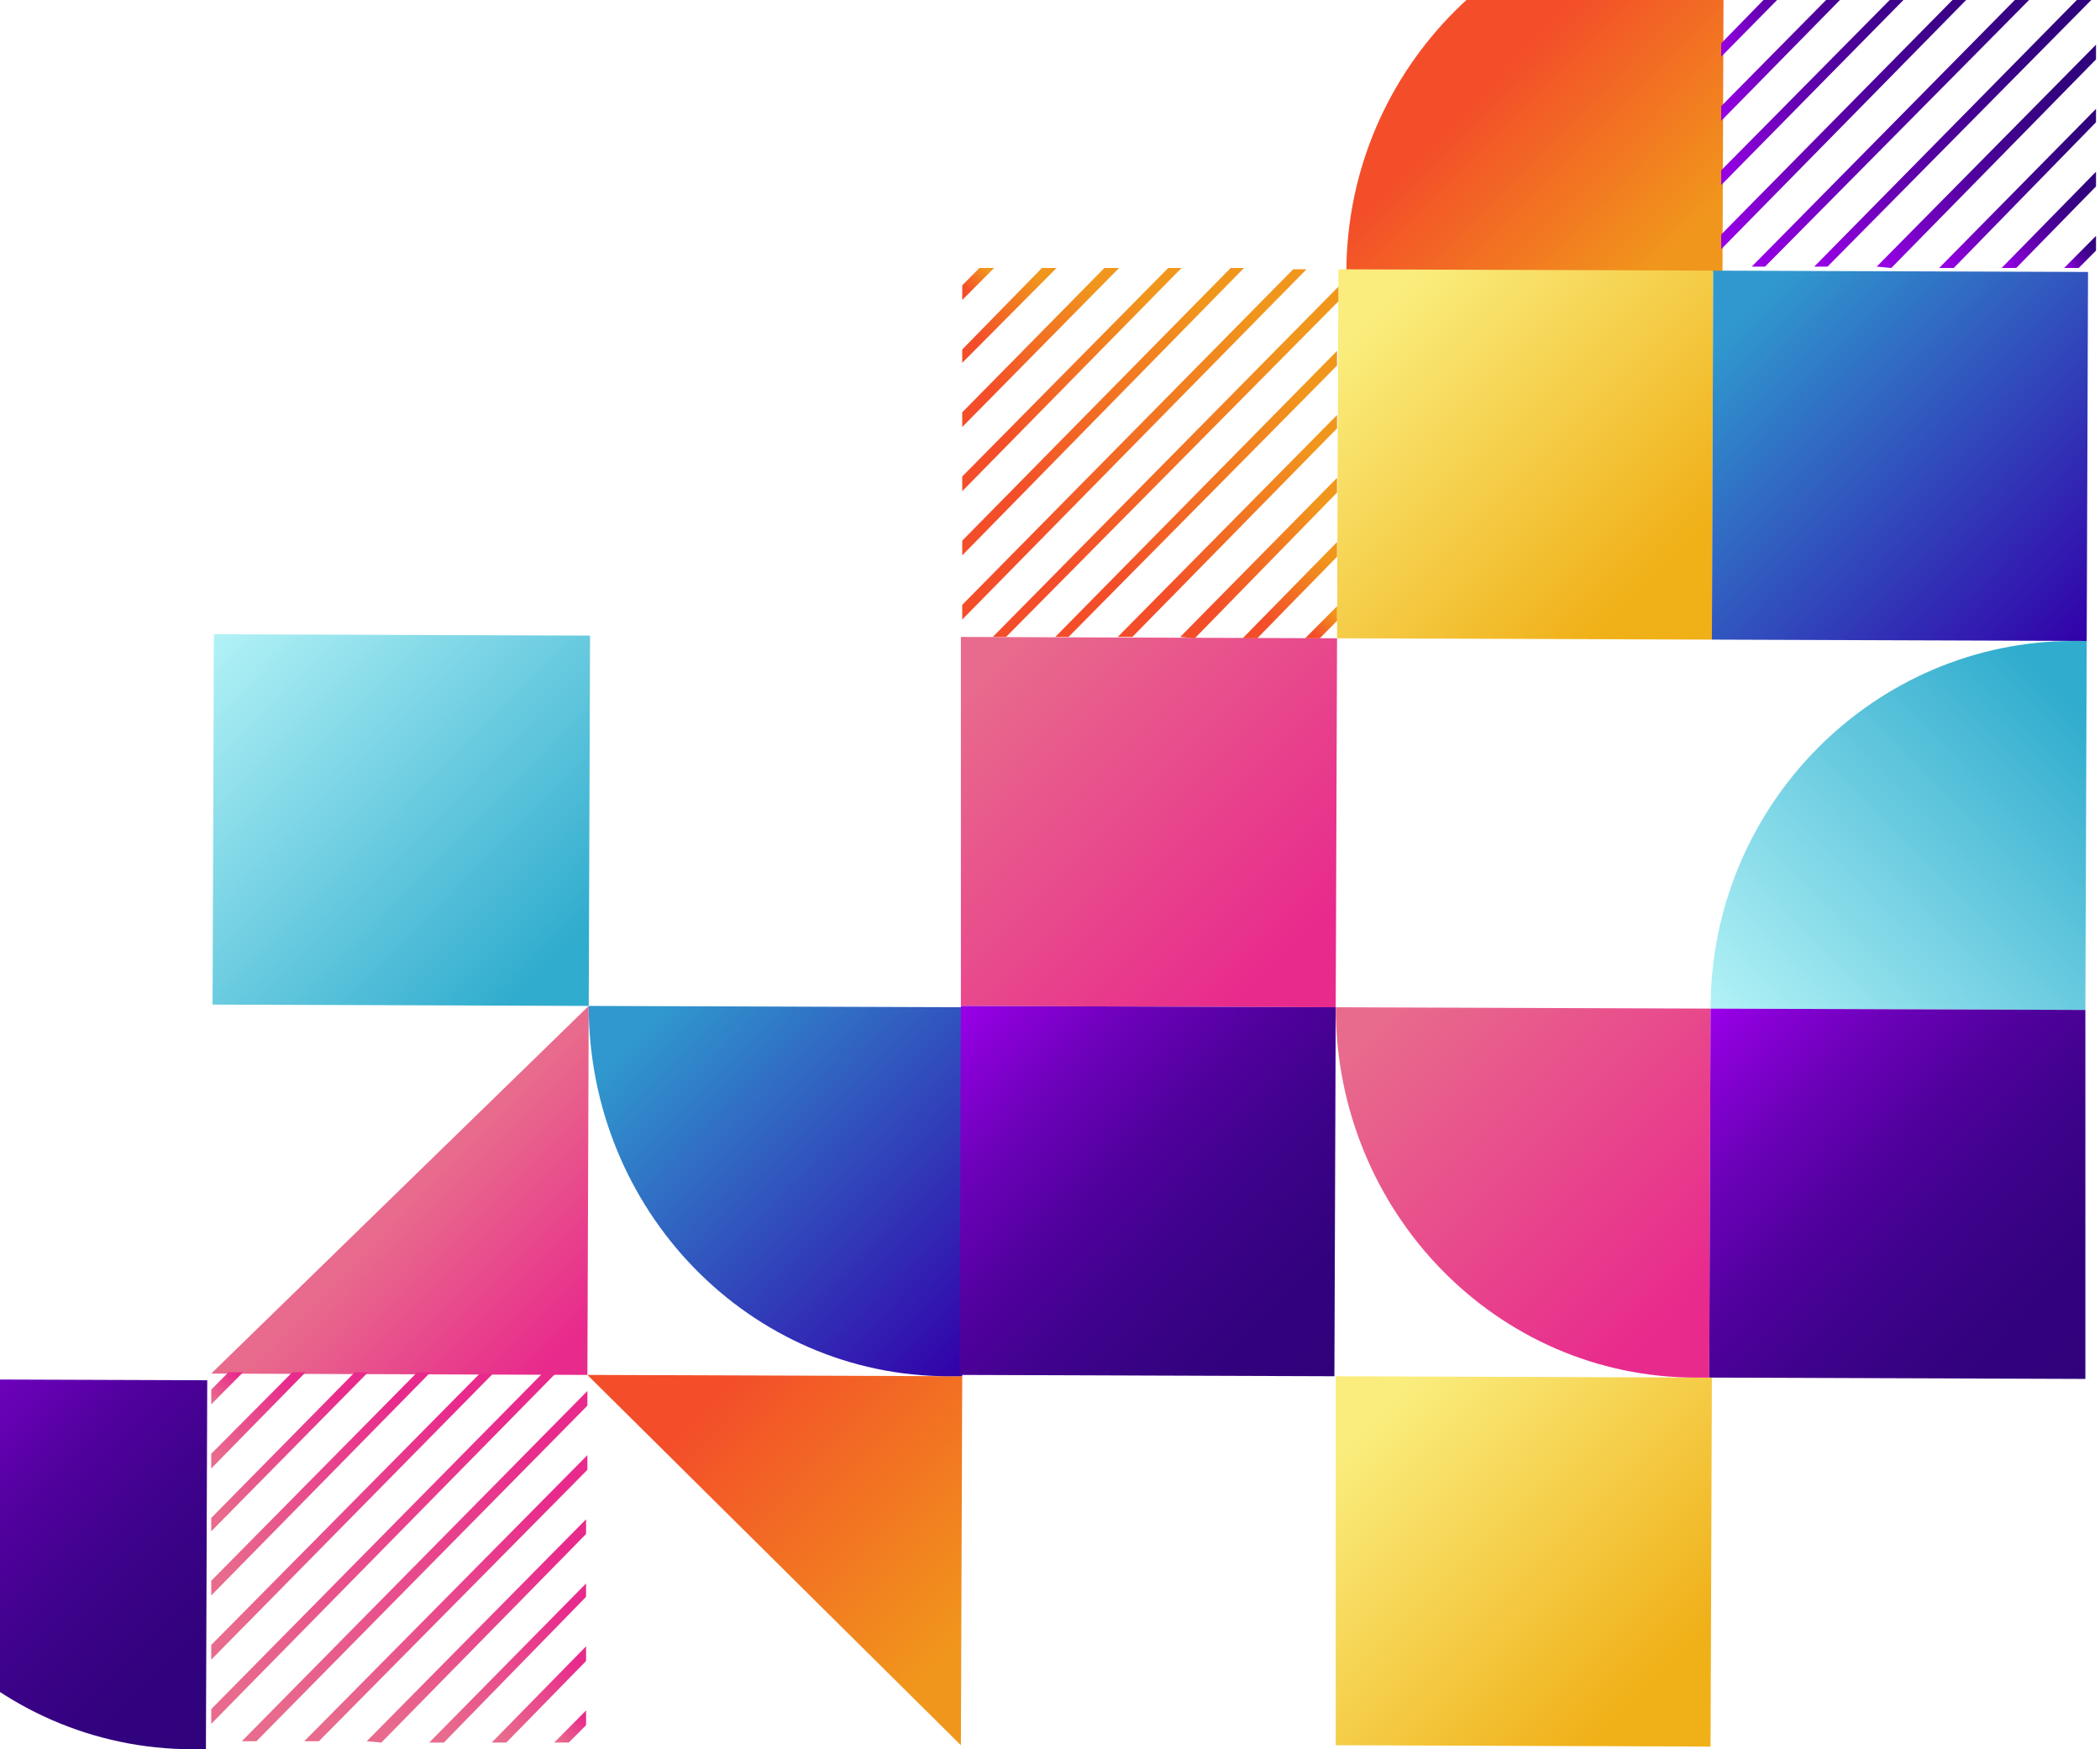 <svg width="401" height="334" viewBox="0 0 401 334" fill="none" xmlns="http://www.w3.org/2000/svg">
<g clip-path="url(#clip0)">
<path d="M112.418 192.071L112.672 121.362L40.844 121.107L40.59 191.816L112.418 192.071Z" fill="url(#paint0_linear)"/>
<path d="M112.164 262.525L112.418 192.071L40.336 262.27L112.164 262.525Z" fill="url(#paint1_linear)"/>
<path d="M183.485 333.234L183.739 262.78L112.164 262.525L183.485 333.234Z" fill="url(#paint2_linear)"/>
<path d="M326.634 333.49L326.888 263.036L255.06 262.78V333.234L326.634 333.49Z" fill="url(#paint3_linear)"/>
<path d="M183.738 262.78L183.992 192.326L112.418 192.071C112.418 231.127 143.129 262.78 181.2 262.78H183.738Z" fill="url(#paint4_linear)"/>
<path d="M43.636 262.014L40.336 265.333V268.141L46.427 262.014H43.636Z" fill="url(#paint5_linear)"/>
<path d="M55.818 262.014L40.336 277.586V280.394L58.356 262.014H55.818Z" fill="url(#paint6_linear)"/>
<path d="M67.747 262.014L40.336 289.839V292.391L70.285 262.014H67.747Z" fill="url(#paint7_linear)"/>
<path d="M79.677 262.014L40.336 301.836V304.644L82.215 262.014H79.677Z" fill="url(#paint8_linear)"/>
<path d="M91.606 262.27L40.336 314.089V316.897L94.144 262.27H91.606Z" fill="url(#paint9_linear)"/>
<path d="M103.535 262.27L40.336 326.342V329.15L106.073 262.27H103.535Z" fill="url(#paint10_linear)"/>
<path d="M112.164 265.588L46.174 332.468H48.965L112.164 268.396V265.588Z" fill="url(#paint11_linear)"/>
<path d="M112.164 277.841L58.102 332.468H60.894L112.164 280.649V277.841Z" fill="url(#paint12_linear)"/>
<path d="M111.91 290.094L70.031 332.468L72.823 332.724L111.91 292.902V290.094Z" fill="url(#paint13_linear)"/>
<path d="M111.91 302.347L81.961 332.724H84.753L111.91 304.899V302.347Z" fill="url(#paint14_linear)"/>
<path d="M111.911 314.344L93.89 332.724H96.682L111.911 317.152V314.344Z" fill="url(#paint15_linear)"/>
<path d="M111.911 326.597L105.819 332.724H108.611L111.911 329.405V326.597Z" fill="url(#paint16_linear)"/>
<path d="M328.918 51.929L329.171 -18.525H327.649C288.816 -18.525 257.343 12.873 257.089 51.674L328.918 51.929Z" fill="url(#paint17_linear)"/>
<path d="M255.059 192.326L255.313 121.872L183.485 121.617V192.071L255.059 192.326Z" fill="url(#paint18_linear)"/>
<path d="M326.887 122.128L327.141 51.674L255.567 51.419L255.313 121.872L326.887 122.128Z" fill="url(#paint19_linear)"/>
<path d="M398.462 122.383L398.715 51.929L327.141 51.674L326.887 122.128L398.462 122.383Z" fill="url(#paint20_linear)"/>
<path d="M398.208 192.837L398.462 122.383H395.924C357.852 122.383 326.634 153.781 326.634 192.582L398.208 192.837Z" fill="url(#paint21_linear)"/>
<path d="M254.806 262.78L255.059 192.326L183.485 192.071L183.231 262.525L254.806 262.78Z" fill="url(#paint22_linear)"/>
<path d="M326.38 263.035L326.634 192.582L255.06 192.326C255.06 231.382 285.771 263.035 323.842 263.035H326.38Z" fill="url(#paint23_linear)"/>
<path d="M39.321 334L39.574 263.546L-32 263.291C-32 302.347 -1.289 334 36.782 334H39.321Z" fill="url(#paint24_linear)"/>
<path d="M398.208 263.291V192.837L326.633 192.582L326.38 263.036L398.208 263.291Z" fill="url(#paint25_linear)"/>
<path d="M187.038 51.163L183.739 54.482V57.29L189.83 51.163H187.038Z" fill="url(#paint26_linear)"/>
<path d="M198.967 51.163L183.739 66.734V69.287L201.759 51.163H198.967Z" fill="url(#paint27_linear)"/>
<path d="M210.896 51.163L183.739 78.732V81.54L213.688 51.163H210.896Z" fill="url(#paint28_linear)"/>
<path d="M223.079 51.163L183.739 90.985V93.793L225.617 51.163H223.079Z" fill="url(#paint29_linear)"/>
<path d="M235.008 51.163L183.739 103.238V106.046L237.546 51.163H235.008Z" fill="url(#paint30_linear)"/>
<path d="M246.937 51.418L183.739 115.491V118.299L249.475 51.418H246.937Z" fill="url(#paint31_linear)"/>
<path d="M255.567 54.737L189.576 121.617H192.114L255.567 57.545V54.737Z" fill="url(#paint32_linear)"/>
<path d="M255.313 66.99L201.505 121.617H204.043L255.313 69.798V66.99Z" fill="url(#paint33_linear)"/>
<path d="M255.313 79.243L213.434 121.617H216.226L255.313 81.795V79.243Z" fill="url(#paint34_linear)"/>
<path d="M255.313 91.24L225.363 121.617L228.155 121.872L255.313 94.048V91.24Z" fill="url(#paint35_linear)"/>
<path d="M255.313 103.493L237.293 121.872H240.085L255.313 106.301V103.493Z" fill="url(#paint36_linear)"/>
<path d="M255.313 115.746L249.222 121.872H252.014L255.313 118.554V115.746Z" fill="url(#paint37_linear)"/>
<path d="M355.822 -19.546L328.664 8.278V10.831L358.614 -19.546H355.822Z" fill="url(#paint38_linear)"/>
<path d="M368.005 -19.546L328.664 20.276V23.084L370.543 -19.546H368.005Z" fill="url(#paint39_linear)"/>
<path d="M379.934 -19.291L328.664 32.529V35.336L382.472 -19.291H379.934Z" fill="url(#paint40_linear)"/>
<path d="M391.863 -19.291L328.664 44.781V47.589L394.401 -19.291H391.863Z" fill="url(#paint41_linear)"/>
<path d="M400.493 -15.972L334.502 50.908H337.04L400.493 -13.164V-15.972Z" fill="url(#paint42_linear)"/>
<path d="M400.239 -3.719L346.431 50.908H348.969L400.239 -0.912V-3.719Z" fill="url(#paint43_linear)"/>
<path d="M400.238 8.533L358.36 50.908L361.152 51.163L400.238 11.341V8.533Z" fill="url(#paint44_linear)"/>
<path d="M400.238 20.786L370.289 51.163H373.081L400.238 23.339V20.786Z" fill="url(#paint45_linear)"/>
<path d="M400.239 32.784L382.219 51.163H385.01L400.239 35.592V32.784Z" fill="url(#paint46_linear)"/>
<path d="M400.239 45.037L394.147 51.163H396.939L400.239 47.845V45.037Z" fill="url(#paint47_linear)"/>
</g>
<defs>
<linearGradient id="paint0_linear" x1="41.55" y1="120.5" x2="113.126" y2="191.079" gradientUnits="userSpaceOnUse">
<stop stop-color="#B2F2F6"/>
<stop offset="0.896" stop-color="#30ACCE"/>
</linearGradient>
<linearGradient id="paint1_linear" x1="75.745" y1="226.358" x2="112.191" y2="262.296" gradientUnits="userSpaceOnUse">
<stop offset="0.084" stop-color="#E86A8C"/>
<stop offset="0.868" stop-color="#E82A8C"/>
</linearGradient>
<linearGradient id="paint2_linear" x1="130.072" y1="244.163" x2="201.648" y2="314.742" gradientUnits="userSpaceOnUse">
<stop offset="0.205" stop-color="#F34E29"/>
<stop offset="0.863" stop-color="#F1961C"/>
</linearGradient>
<linearGradient id="paint3_linear" x1="255.815" y1="261.968" x2="327.392" y2="332.548" gradientUnits="userSpaceOnUse">
<stop offset="0.111" stop-color="#FAED7D"/>
<stop offset="0.838" stop-color="#F0B018"/>
</linearGradient>
<linearGradient id="paint4_linear" x1="123.12" y1="180.944" x2="194.697" y2="251.523" gradientUnits="userSpaceOnUse">
<stop offset="0.104" stop-color="#3098CE"/>
<stop offset="1" stop-color="#3200AA"/>
</linearGradient>
<linearGradient id="paint5_linear" x1="40.009" y1="267.631" x2="46.101" y2="261.702" gradientUnits="userSpaceOnUse">
<stop offset="0.084" stop-color="#E86A8C"/>
<stop offset="0.868" stop-color="#E82A8C"/>
</linearGradient>
<linearGradient id="paint6_linear" x1="39.97" y1="279.832" x2="58.298" y2="261.993" gradientUnits="userSpaceOnUse">
<stop offset="0.084" stop-color="#E86A8C"/>
<stop offset="0.868" stop-color="#E82A8C"/>
</linearGradient>
<linearGradient id="paint7_linear" x1="39.931" y1="292.032" x2="70.496" y2="262.284" gradientUnits="userSpaceOnUse">
<stop offset="0.084" stop-color="#E86A8C"/>
<stop offset="0.868" stop-color="#E82A8C"/>
</linearGradient>
<linearGradient id="paint8_linear" x1="39.891" y1="304.233" x2="82.692" y2="262.575" gradientUnits="userSpaceOnUse">
<stop offset="0.084" stop-color="#E86A8C"/>
<stop offset="0.868" stop-color="#E82A8C"/>
</linearGradient>
<linearGradient id="paint9_linear" x1="39.852" y1="316.434" x2="94.89" y2="262.866" gradientUnits="userSpaceOnUse">
<stop offset="0.084" stop-color="#E86A8C"/>
<stop offset="0.868" stop-color="#E82A8C"/>
</linearGradient>
<linearGradient id="paint10_linear" x1="39.813" y1="328.634" x2="107.088" y2="263.157" gradientUnits="userSpaceOnUse">
<stop offset="0.084" stop-color="#E86A8C"/>
<stop offset="0.868" stop-color="#E82A8C"/>
</linearGradient>
<linearGradient id="paint11_linear" x1="47.067" y1="333.44" x2="114.341" y2="267.962" gradientUnits="userSpaceOnUse">
<stop offset="0.084" stop-color="#E86A8C"/>
<stop offset="0.868" stop-color="#E82A8C"/>
</linearGradient>
<linearGradient id="paint12_linear" x1="59.02" y1="333.48" x2="114.057" y2="279.913" gradientUnits="userSpaceOnUse">
<stop offset="0.084" stop-color="#E86A8C"/>
<stop offset="0.868" stop-color="#E82A8C"/>
</linearGradient>
<linearGradient id="paint13_linear" x1="70.972" y1="333.521" x2="113.774" y2="291.863" gradientUnits="userSpaceOnUse">
<stop offset="0.084" stop-color="#E86A8C"/>
<stop offset="0.868" stop-color="#E82A8C"/>
</linearGradient>
<linearGradient id="paint14_linear" x1="82.925" y1="333.56" x2="113.491" y2="303.812" gradientUnits="userSpaceOnUse">
<stop offset="0.084" stop-color="#E86A8C"/>
<stop offset="0.868" stop-color="#E82A8C"/>
</linearGradient>
<linearGradient id="paint15_linear" x1="94.879" y1="333.601" x2="113.208" y2="315.762" gradientUnits="userSpaceOnUse">
<stop offset="0.084" stop-color="#E86A8C"/>
<stop offset="0.868" stop-color="#E82A8C"/>
</linearGradient>
<linearGradient id="paint16_linear" x1="106.832" y1="333.641" x2="112.924" y2="327.712" gradientUnits="userSpaceOnUse">
<stop offset="0.084" stop-color="#E86A8C"/>
<stop offset="0.868" stop-color="#E82A8C"/>
</linearGradient>
<linearGradient id="paint17_linear" x1="278.319" y1="1.401" x2="329.164" y2="51.537" gradientUnits="userSpaceOnUse">
<stop offset="0.205" stop-color="#F34E29"/>
<stop offset="0.863" stop-color="#F1961C"/>
</linearGradient>
<linearGradient id="paint18_linear" x1="184.247" y1="120.881" x2="255.823" y2="191.46" gradientUnits="userSpaceOnUse">
<stop offset="0.084" stop-color="#E86A8C"/>
<stop offset="0.868" stop-color="#E82A8C"/>
</linearGradient>
<linearGradient id="paint19_linear" x1="256.119" y1="50.623" x2="327.695" y2="121.203" gradientUnits="userSpaceOnUse">
<stop offset="0.111" stop-color="#FAED7D"/>
<stop offset="0.838" stop-color="#F0B018"/>
</linearGradient>
<linearGradient id="paint20_linear" x1="327.767" y1="50.861" x2="399.343" y2="121.441" gradientUnits="userSpaceOnUse">
<stop offset="0.104" stop-color="#3098CE"/>
<stop offset="1" stop-color="#3200AA"/>
</linearGradient>
<linearGradient id="paint21_linear" x1="337.649" y1="203.853" x2="409.675" y2="133.751" gradientUnits="userSpaceOnUse">
<stop stop-color="#B2F2F6"/>
<stop offset="0.896" stop-color="#30ACCE"/>
</linearGradient>
<linearGradient id="paint22_linear" x1="184.023" y1="191.377" x2="255.599" y2="261.956" gradientUnits="userSpaceOnUse">
<stop stop-color="#9A00E9"/>
<stop offset="0.058" stop-color="#8E00DC"/>
<stop offset="0.241" stop-color="#6C01B9"/>
<stop offset="0.427" stop-color="#51019E"/>
<stop offset="0.614" stop-color="#3E028B"/>
<stop offset="0.804" stop-color="#33027F"/>
<stop offset="1" stop-color="#2F027B"/>
</linearGradient>
<linearGradient id="paint23_linear" x1="265.818" y1="181.324" x2="337.395" y2="251.904" gradientUnits="userSpaceOnUse">
<stop offset="0.084" stop-color="#E86A8C"/>
<stop offset="0.868" stop-color="#E82A8C"/>
</linearGradient>
<linearGradient id="paint24_linear" x1="-21.211" y1="252.306" x2="50.366" y2="322.886" gradientUnits="userSpaceOnUse">
<stop stop-color="#9A00E9"/>
<stop offset="0.058" stop-color="#8E00DC"/>
<stop offset="0.241" stop-color="#6C01B9"/>
<stop offset="0.427" stop-color="#51019E"/>
<stop offset="0.614" stop-color="#3E028B"/>
<stop offset="0.804" stop-color="#33027F"/>
<stop offset="1" stop-color="#2F027B"/>
</linearGradient>
<linearGradient id="paint25_linear" x1="327.319" y1="191.853" x2="398.895" y2="262.432" gradientUnits="userSpaceOnUse">
<stop stop-color="#9A00E9"/>
<stop offset="0.058" stop-color="#8E00DC"/>
<stop offset="0.241" stop-color="#6C01B9"/>
<stop offset="0.427" stop-color="#51019E"/>
<stop offset="0.614" stop-color="#3E028B"/>
<stop offset="0.804" stop-color="#33027F"/>
<stop offset="1" stop-color="#2F027B"/>
</linearGradient>
<linearGradient id="paint26_linear" x1="183.389" y1="56.748" x2="189.482" y2="50.819" gradientUnits="userSpaceOnUse">
<stop offset="0.205" stop-color="#F34E29"/>
<stop offset="0.863" stop-color="#F1961C"/>
</linearGradient>
<linearGradient id="paint27_linear" x1="183.35" y1="68.949" x2="201.679" y2="51.11" gradientUnits="userSpaceOnUse">
<stop offset="0.205" stop-color="#F34E29"/>
<stop offset="0.863" stop-color="#F1961C"/>
</linearGradient>
<linearGradient id="paint28_linear" x1="183.311" y1="81.15" x2="213.877" y2="51.401" gradientUnits="userSpaceOnUse">
<stop offset="0.205" stop-color="#F34E29"/>
<stop offset="0.863" stop-color="#F1961C"/>
</linearGradient>
<linearGradient id="paint29_linear" x1="183.271" y1="93.351" x2="226.073" y2="51.693" gradientUnits="userSpaceOnUse">
<stop offset="0.205" stop-color="#F34E29"/>
<stop offset="0.863" stop-color="#F1961C"/>
</linearGradient>
<linearGradient id="paint30_linear" x1="183.232" y1="105.551" x2="238.271" y2="51.984" gradientUnits="userSpaceOnUse">
<stop offset="0.205" stop-color="#F34E29"/>
<stop offset="0.863" stop-color="#F1961C"/>
</linearGradient>
<linearGradient id="paint31_linear" x1="183.194" y1="117.752" x2="250.469" y2="52.275" gradientUnits="userSpaceOnUse">
<stop offset="0.205" stop-color="#F34E29"/>
<stop offset="0.863" stop-color="#F1961C"/>
</linearGradient>
<linearGradient id="paint32_linear" x1="190.447" y1="122.557" x2="257.722" y2="57.08" gradientUnits="userSpaceOnUse">
<stop offset="0.205" stop-color="#F34E29"/>
<stop offset="0.863" stop-color="#F1961C"/>
</linearGradient>
<linearGradient id="paint33_linear" x1="202.4" y1="122.597" x2="257.438" y2="69.03" gradientUnits="userSpaceOnUse">
<stop offset="0.205" stop-color="#F34E29"/>
<stop offset="0.863" stop-color="#F1961C"/>
</linearGradient>
<linearGradient id="paint34_linear" x1="214.353" y1="122.638" x2="257.154" y2="80.981" gradientUnits="userSpaceOnUse">
<stop offset="0.205" stop-color="#F34E29"/>
<stop offset="0.863" stop-color="#F1961C"/>
</linearGradient>
<linearGradient id="paint35_linear" x1="226.306" y1="122.678" x2="256.871" y2="92.929" gradientUnits="userSpaceOnUse">
<stop offset="0.205" stop-color="#F34E29"/>
<stop offset="0.863" stop-color="#F1961C"/>
</linearGradient>
<linearGradient id="paint36_linear" x1="238.259" y1="122.719" x2="256.588" y2="104.88" gradientUnits="userSpaceOnUse">
<stop offset="0.205" stop-color="#F34E29"/>
<stop offset="0.863" stop-color="#F1961C"/>
</linearGradient>
<linearGradient id="paint37_linear" x1="250.213" y1="122.759" x2="256.305" y2="116.83" gradientUnits="userSpaceOnUse">
<stop offset="0.205" stop-color="#F34E29"/>
<stop offset="0.863" stop-color="#F1961C"/>
</linearGradient>
<linearGradient id="paint38_linear" x1="328.246" y1="10.485" x2="358.812" y2="-19.263" gradientUnits="userSpaceOnUse">
<stop stop-color="#9A00E9"/>
<stop offset="0.058" stop-color="#8E00DC"/>
<stop offset="0.241" stop-color="#6C01B9"/>
<stop offset="0.427" stop-color="#51019E"/>
<stop offset="0.614" stop-color="#3E028B"/>
<stop offset="0.804" stop-color="#33027F"/>
<stop offset="1" stop-color="#2F027B"/>
</linearGradient>
<linearGradient id="paint39_linear" x1="328.207" y1="22.686" x2="371.008" y2="-18.972" gradientUnits="userSpaceOnUse">
<stop stop-color="#9A00E9"/>
<stop offset="0.058" stop-color="#8E00DC"/>
<stop offset="0.241" stop-color="#6C01B9"/>
<stop offset="0.427" stop-color="#51019E"/>
<stop offset="0.614" stop-color="#3E028B"/>
<stop offset="0.804" stop-color="#33027F"/>
<stop offset="1" stop-color="#2F027B"/>
</linearGradient>
<linearGradient id="paint40_linear" x1="328.168" y1="34.887" x2="383.206" y2="-18.681" gradientUnits="userSpaceOnUse">
<stop stop-color="#9A00E9"/>
<stop offset="0.058" stop-color="#8E00DC"/>
<stop offset="0.241" stop-color="#6C01B9"/>
<stop offset="0.427" stop-color="#51019E"/>
<stop offset="0.614" stop-color="#3E028B"/>
<stop offset="0.804" stop-color="#33027F"/>
<stop offset="1" stop-color="#2F027B"/>
</linearGradient>
<linearGradient id="paint41_linear" x1="328.129" y1="47.087" x2="395.404" y2="-18.39" gradientUnits="userSpaceOnUse">
<stop stop-color="#9A00E9"/>
<stop offset="0.058" stop-color="#8E00DC"/>
<stop offset="0.241" stop-color="#6C01B9"/>
<stop offset="0.427" stop-color="#51019E"/>
<stop offset="0.614" stop-color="#3E028B"/>
<stop offset="0.804" stop-color="#33027F"/>
<stop offset="1" stop-color="#2F027B"/>
</linearGradient>
<linearGradient id="paint42_linear" x1="335.382" y1="51.893" x2="402.657" y2="-13.584" gradientUnits="userSpaceOnUse">
<stop stop-color="#9A00E9"/>
<stop offset="0.058" stop-color="#8E00DC"/>
<stop offset="0.241" stop-color="#6C01B9"/>
<stop offset="0.427" stop-color="#51019E"/>
<stop offset="0.614" stop-color="#3E028B"/>
<stop offset="0.804" stop-color="#33027F"/>
<stop offset="1" stop-color="#2F027B"/>
</linearGradient>
<linearGradient id="paint43_linear" x1="347.335" y1="51.933" x2="402.373" y2="-1.634" gradientUnits="userSpaceOnUse">
<stop stop-color="#9A00E9"/>
<stop offset="0.058" stop-color="#8E00DC"/>
<stop offset="0.241" stop-color="#6C01B9"/>
<stop offset="0.427" stop-color="#51019E"/>
<stop offset="0.614" stop-color="#3E028B"/>
<stop offset="0.804" stop-color="#33027F"/>
<stop offset="1" stop-color="#2F027B"/>
</linearGradient>
<linearGradient id="paint44_linear" x1="359.288" y1="51.974" x2="402.089" y2="10.316" gradientUnits="userSpaceOnUse">
<stop stop-color="#9A00E9"/>
<stop offset="0.058" stop-color="#8E00DC"/>
<stop offset="0.241" stop-color="#6C01B9"/>
<stop offset="0.427" stop-color="#51019E"/>
<stop offset="0.614" stop-color="#3E028B"/>
<stop offset="0.804" stop-color="#33027F"/>
<stop offset="1" stop-color="#2F027B"/>
</linearGradient>
<linearGradient id="paint45_linear" x1="371.241" y1="52.013" x2="401.806" y2="22.264" gradientUnits="userSpaceOnUse">
<stop stop-color="#9A00E9"/>
<stop offset="0.058" stop-color="#8E00DC"/>
<stop offset="0.241" stop-color="#6C01B9"/>
<stop offset="0.427" stop-color="#51019E"/>
<stop offset="0.614" stop-color="#3E028B"/>
<stop offset="0.804" stop-color="#33027F"/>
<stop offset="1" stop-color="#2F027B"/>
</linearGradient>
<linearGradient id="paint46_linear" x1="383.195" y1="52.054" x2="401.524" y2="34.215" gradientUnits="userSpaceOnUse">
<stop stop-color="#9A00E9"/>
<stop offset="0.058" stop-color="#8E00DC"/>
<stop offset="0.241" stop-color="#6C01B9"/>
<stop offset="0.427" stop-color="#51019E"/>
<stop offset="0.614" stop-color="#3E028B"/>
<stop offset="0.804" stop-color="#33027F"/>
<stop offset="1" stop-color="#2F027B"/>
</linearGradient>
<linearGradient id="paint47_linear" x1="395.148" y1="52.094" x2="401.24" y2="46.165" gradientUnits="userSpaceOnUse">
<stop stop-color="#9A00E9"/>
<stop offset="0.058" stop-color="#8E00DC"/>
<stop offset="0.241" stop-color="#6C01B9"/>
<stop offset="0.427" stop-color="#51019E"/>
<stop offset="0.614" stop-color="#3E028B"/>
<stop offset="0.804" stop-color="#33027F"/>
<stop offset="1" stop-color="#2F027B"/>
</linearGradient>
<clipPath id="clip0">
<rect width="433" height="424" fill="white" transform="translate(-32 -90)"/>
</clipPath>
</defs>
</svg>
